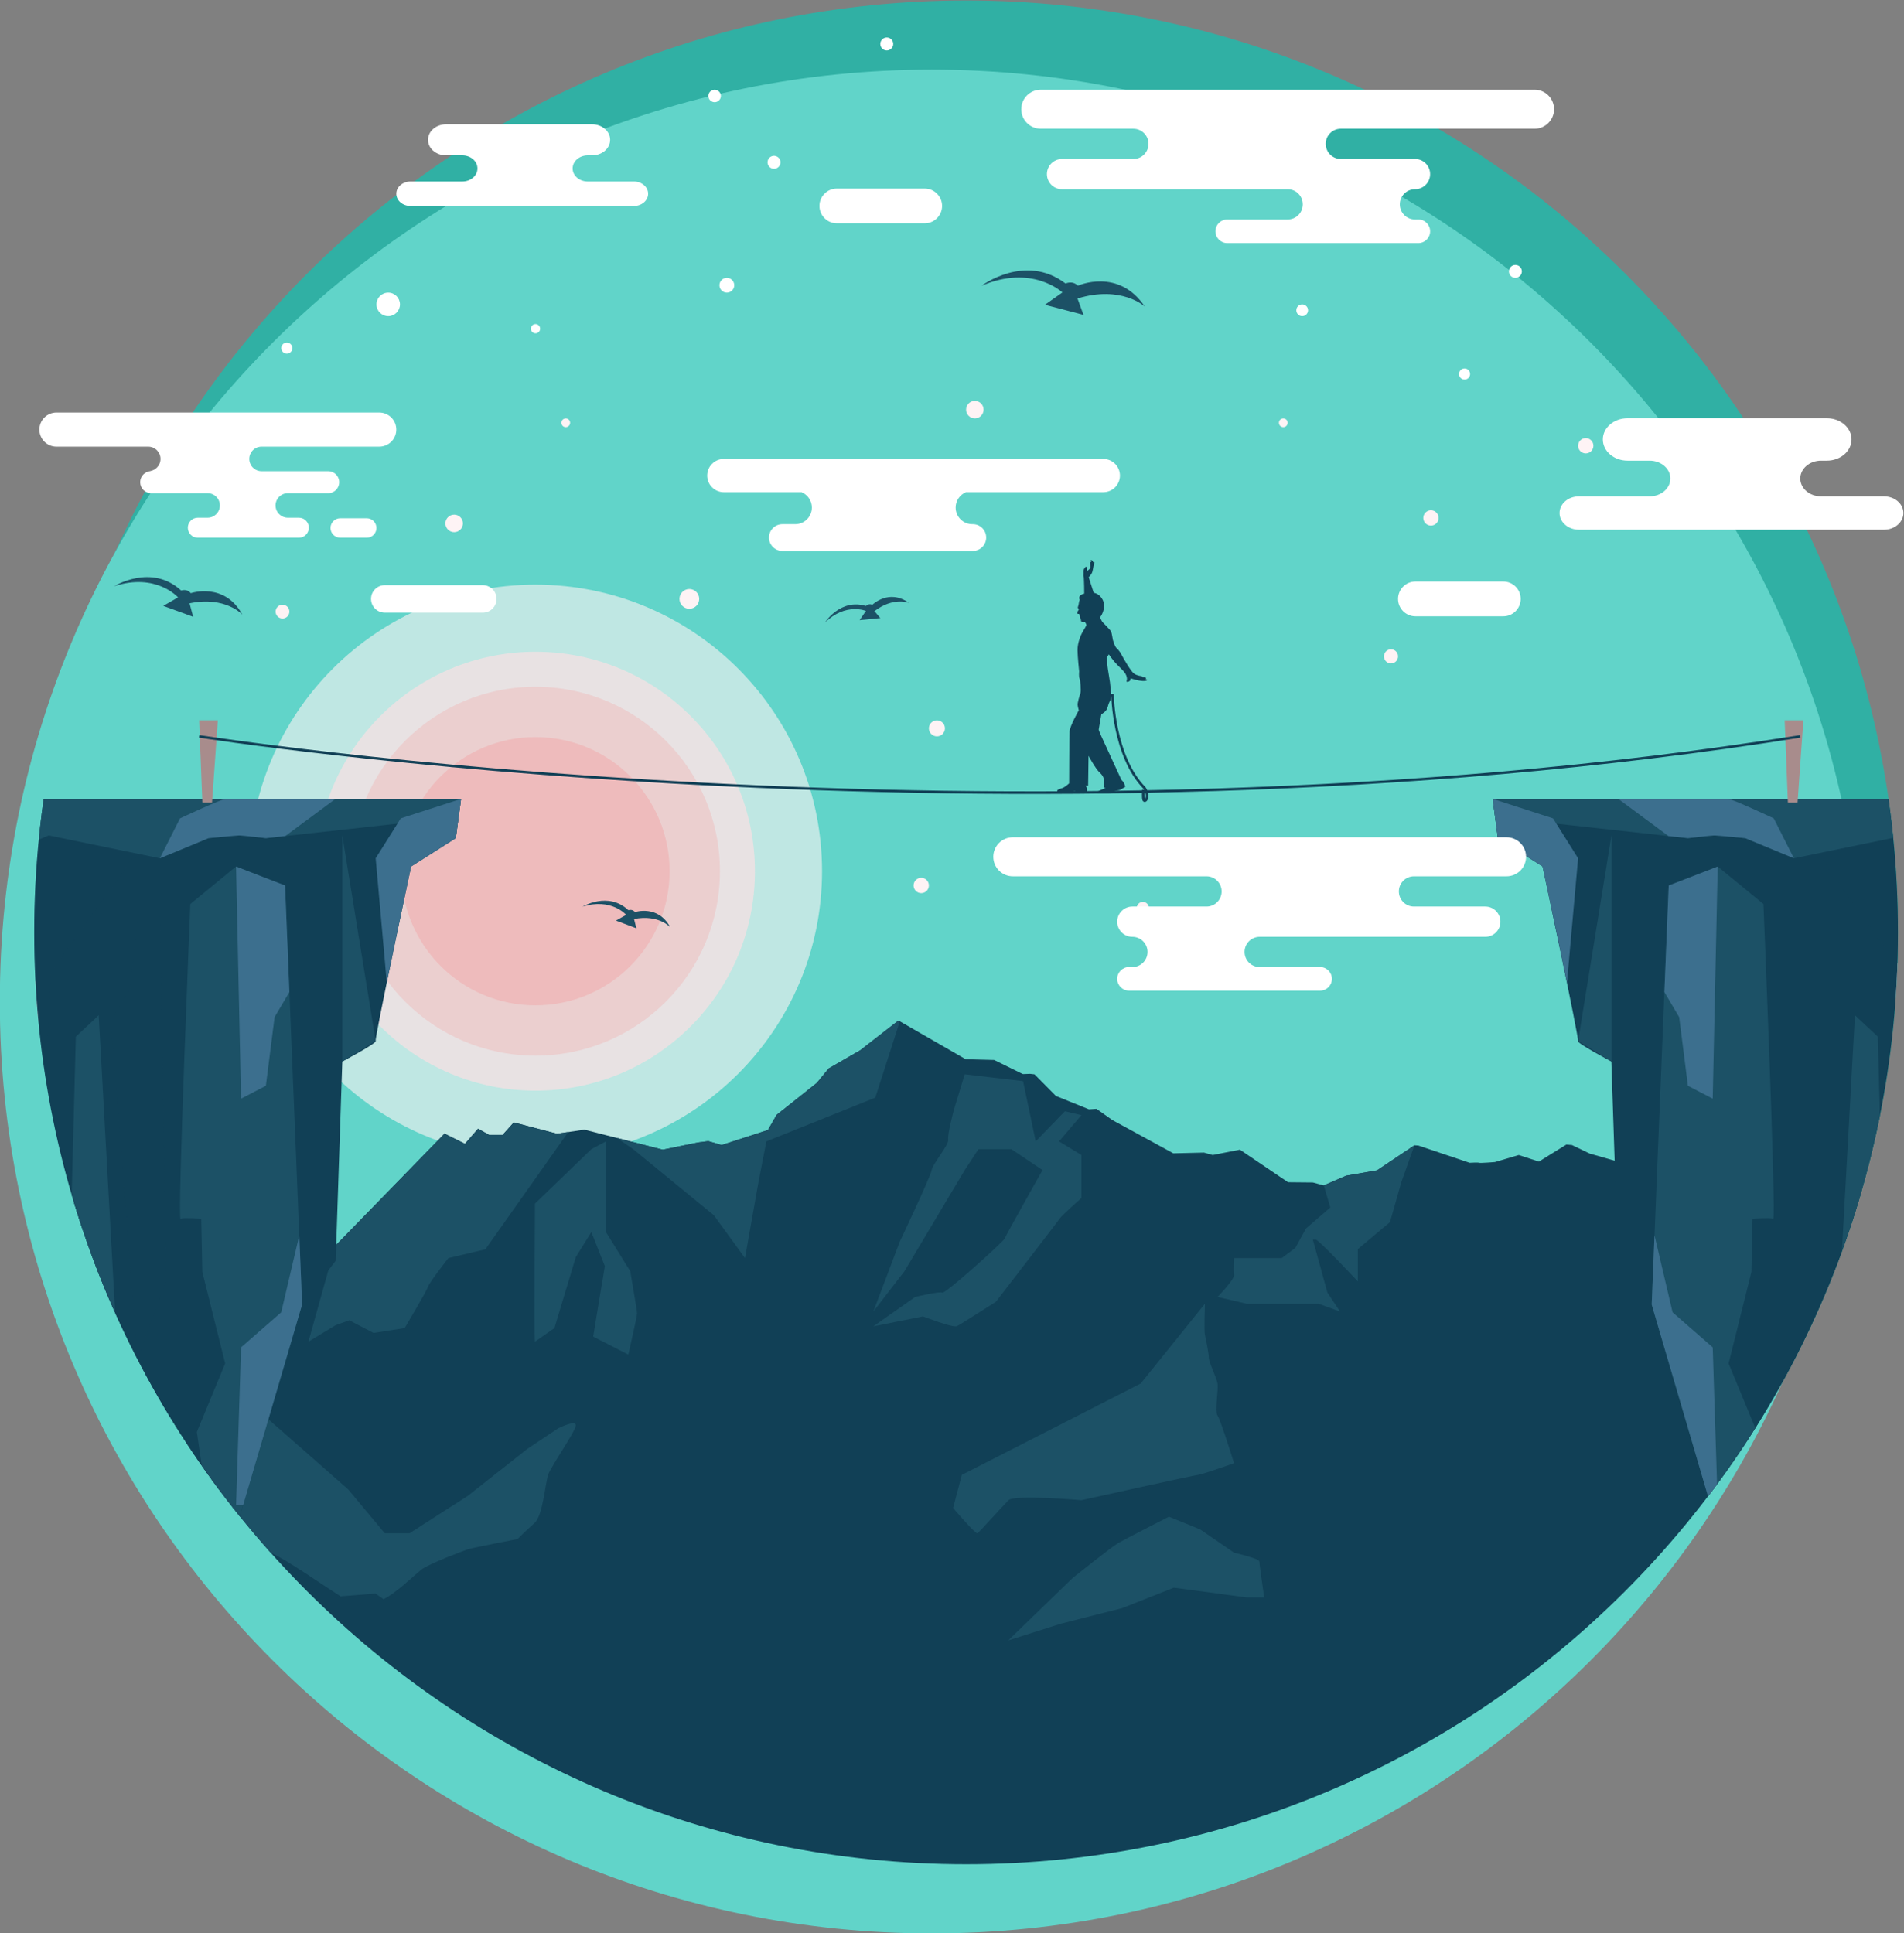 <?xml version="1.0" encoding="UTF-8" standalone="no"?>
<svg
   width="993.03"
   height="1008.308"
   version="1.1"
   viewBox="0 0 993.03 1008.308"
   xml:space="preserve"
   id="svg432"
   sodipodi:docname="visokica.svg"
   inkscape:version="1.1.2 (76b9e6a115, 2022-02-25)"
   xmlns:inkscape="http://www.inkscape.org/namespaces/inkscape"
   xmlns:sodipodi="http://sodipodi.sourceforge.net/DTD/sodipodi-0.dtd"
   xmlns="http://www.w3.org/2000/svg"
   xmlns:svg="http://www.w3.org/2000/svg"><rect x="0" y="0" width="993.03" height="1008.308" fill="#808080" stroke="none"/><sodipodi:namedview
     id="namedview434"
     pagecolor="#505050"
     bordercolor="#ffffff"
     borderopacity="1"
     inkscape:pageshadow="0"
     inkscape:pageopacity="0"
     inkscape:pagecheckerboard="1"
     showgrid="false"
     inkscape:zoom="0.50815032"
     inkscape:cx="485.09268"
     inkscape:cy="506.73982"
     inkscape:window-width="1532"
     inkscape:window-height="836"
     inkscape:window-x="68"
     inkscape:window-y="27"
     inkscape:window-maximized="1"
     inkscape:current-layer="g430"
     fit-margin-top="0"
     fit-margin-left="0"
     fit-margin-right="0"
     fit-margin-bottom="0" /><defs
     id="defs44"><clipPath
       id="clipPath18"><path
         d="M 0,980 H 1400 V 0 H 0 Z"
         id="path2" /></clipPath><clipPath
       id="clipPath30"><path
         d="m 311.26,836.18 h 729.2 V 106.97 h -729.2 z"
         id="path5" /></clipPath><clipPath
       id="clipPath46"><path
         d="m 324.76,498.62 c 0,-201.36 163.24,-364.6 364.6,-364.6 201.36,0 364.6,163.24 364.6,364.6 0,201.36 -163.24,364.6 -364.6,364.6 -201.37,0 -364.6,-163.24 -364.6,-364.6"
         id="path8" /></clipPath><clipPath
       id="clipPath54"><path
         d="M 408.78,634.44 H 633 V 410.22 H 408.78 Z"
         id="path11" /></clipPath><clipPath
       id="clipPath70"><path
         d="M 435.03,608.19 H 606.74 V 436.48 H 435.03 Z"
         id="path14" /></clipPath><clipPath
       id="clipPath86"><path
         d="M 448.73,594.49 H 593.05 V 450.17 H 448.73 Z"
         id="path17" /></clipPath><clipPath
       id="clipPath194"><path
         d="m 395.81,714.92 c -44.664,-60.511 -71.056,-135.31 -71.056,-216.29 0,-201.36 163.24,-364.6 364.6,-364.6 201.36,0 364.6,163.24 364.6,364.6 0,80.981 -26.391,155.78 -71.056,216.29 z"
         id="path20" /></clipPath><clipPath
       id="clipPath380"><path
         d="m 324.76,498.62 c 0,-201.36 163.24,-364.6 364.6,-364.6 201.36,0 364.6,163.24 364.6,364.6 0,201.36 -163.24,364.6 -364.6,364.6 -201.37,0 -364.6,-163.24 -364.6,-364.6"
         id="path23" /></clipPath><clipPath
       id="clipPath400"><path
         d="m 301.46,550.84 h 63.901 V 380.11 H 301.46 Z"
         id="path26" /></clipPath><clipPath
       id="clipPath432"><path
         d="m 294.13,550.84 h 17.101 V 180.46 H 294.13 Z"
         id="path29" /></clipPath><clipPath
       id="clipPath448"><path
         d="m 354.62,504.86 h 21.685 V 331.99 H 354.62 Z"
         id="path32" /></clipPath><clipPath
       id="clipPath500"><path
         d="m 1021.8,550.84 h 63.9 V 380.11 h -63.9 z"
         id="path35" /></clipPath><clipPath
       id="clipPath532"><path
         d="M 1075.9,550.84 H 1093 V 180.46 h -17.1 z"
         id="path38" /></clipPath><clipPath
       id="clipPath740"><path
         d="M 0,980 H 1400 V 0 H 0 Z"
         id="path41" /></clipPath></defs><g
     transform="matrix(1.333,0,0,-1.333,-415.056,1150.931)"
     id="g430"
     inkscape:label="visokica"><g
       clip-path="url(#clipPath18)"
       id="g58"
       style="display:inline"
       inkscape:label="krog"><g
         transform="translate(1054,498.62)"
         id="g50"><path
           d="m 0,0 c 0,-201.36 -163.24,-364.6 -364.6,-364.6 -201.36,0 -364.6,163.24 -364.6,364.6 0,201.36 163.24,364.6 364.6,364.6 C -163.23,364.6 0,201.36 0,0"
           fill="#30b0a4"
           id="path48" /></g><g
         clip-path="url(#clipPath30)"
         id="g56"><g
           transform="translate(1040.5,471.57)"
           id="g54"><path
             d="m 0,0 c 0,-201.36 -163.24,-364.6 -364.6,-364.6 -201.36,0 -364.6,163.24 -364.6,364.6 0,201.36 163.24,364.6 364.6,364.6 C -163.23,364.6 0,201.36 0,0"
             fill="#61d4c9"
             id="path52" /></g></g></g><g
       transform="translate(0,0.225)"
       display="inline"
       id="g84"
       inkscape:label="sonce"><g
         clip-path="url(#clipPath46)"
         display="inline"
         id="g82"><g
           clip-path="url(#clipPath54)"
           opacity="0.6"
           id="g64"><g
             transform="translate(633,522.33)"
             id="g62"><path
               d="m 0,0 c 0,-61.915 -50.193,-112.11 -112.11,-112.11 -61.917,0 -112.11,50.194 -112.11,112.11 0,61.916 50.193,112.11 112.11,112.11 C -50.193,112.11 0,61.917 0,0"
               fill="#fef3f5"
               id="path60" /></g></g><g
           clip-path="url(#clipPath70)"
           opacity="0.8"
           id="g70"><g
             transform="translate(606.74,522.33)"
             id="g68"><path
               d="m 0,0 c 0,-47.417 -38.438,-85.854 -85.854,-85.854 -47.417,0 -85.855,38.437 -85.855,85.854 0,47.417 38.438,85.854 85.855,85.854 C -38.438,85.854 0,47.417 0,0"
               fill="#f3e1e3"
               id="path66" /></g></g><g
           clip-path="url(#clipPath86)"
           opacity="0.5"
           id="g76"><g
             transform="translate(593.05,522.33)"
             id="g74"><path
               d="m 0,0 c 0,-39.853 -32.307,-72.16 -72.159,-72.16 -39.853,0 -72.159,32.307 -72.159,72.16 0,39.853 32.306,72.16 72.159,72.16 C -32.307,72.16 0,39.853 0,0"
               fill="#eebbbc"
               id="path72" /></g></g><g
           transform="translate(573.36,522.33)"
           id="g80"><path
             d="m 0,0 c 0,-28.98 -23.493,-52.472 -52.473,-52.472 -28.98,0 -52.472,23.492 -52.472,52.472 0,28.98 23.492,52.473 52.472,52.473 C -23.493,52.473 0,28.98 0,0"
             fill="#eebbbc"
             id="path78" /></g></g></g><g
       clip-path="url(#clipPath194)"
       id="g124"
       style="display:inline"
       inkscape:label="gora"><g
         transform="translate(294.13,351.41)"
         id="g88"><path
           d="m 0,0 60.489,54.212 h 5.706 l 17.691,-22.256 13.125,2.854 30.815,-15.409 8.559,7.704 11.984,-2.567 42.799,43.94 7.989,-3.995 5.118,5.905 4.421,-2.464 h 5.146 l 4.421,4.929 16.885,-4.422 10.727,1.594 30.656,-7.827 13.915,2.826 3.913,0.508 5.219,-1.522 18.118,5.87 3.407,5.942 15.771,12.533 4.565,5.612 12.364,7.133 14.551,11.318 h 0.952 l 25.774,-14.837 11.128,-0.286 11.223,-5.516 2.853,0.096 1.712,-0.191 8.369,-8.465 12.936,-5.231 2.947,0.191 6.183,-4.375 23.872,-13.03 11.983,0.286 3.424,-0.952 10.652,2.092 18.831,-12.744 9.702,-0.095 4.28,-1.141 8.75,3.803 12.078,2.093 14.647,9.796 1.522,-0.095 20.067,-6.753 c 0,0 3.424,0.191 3.71,0 0.285,-0.19 6.182,0.286 6.182,0.286 l 9.32,2.758 7.895,-2.568 10.747,6.658 2.187,-0.191 6.943,-3.328 15.598,-4.47 11.603,-9.512 17.69,-4.279 9.891,1.046 14.932,5.326 11.508,-3.994 5.707,1.901 3.805,-0.57 7.988,-4.09 11.128,5.992 c 0.666,0.096 4.66,-2.948 4.66,-2.948 C 753.627,-355.039 -0.867,-345.279 0.003,0 Z"
           fill="#114056"
           id="path86" /></g><g
         id="g122"><g
           transform="translate(442.69,344.95)"
           id="g92"><path
             d="m 0,0 5.326,1.902 9.511,-4.946 12.174,1.902 c 0,0 8.369,14.077 9.13,16.166 0.761,2.09 7.989,11.226 7.989,11.226 l 14.457,3.424 32.416,45.878 -4.415,-0.656 -16.885,4.421 -4.421,-4.928 H 60.136 L 55.715,76.853 50.597,70.948 42.608,74.942 -0.191,31.003 -10.652,-6.468 Z"
             fill="#1c5166"
             id="path90" /></g><g
           transform="translate(520.68,338.48)"
           id="g96"><path
             d="m 0,0 c -0.38,2.283 0,54.021 0,54.021 l 22.065,21.304 5.706,3.045 V 42.893 l 9.512,-15.324 c 0,0 2.663,-15.394 2.663,-16.536 0,-1.141 -3.425,-16.076 -3.425,-16.076 L 22.776,1.996 27.341,29.565 22.065,42.893 15.979,33.098 7.609,5.326 Z"
             fill="#1c5166"
             id="path94" /></g><g
           transform="translate(663.44,463.83)"
           id="g100"><path
             d="m 0,0 h -0.951 l -14.551,-11.318 -12.365,-7.133 -4.565,-5.611 -15.771,-12.534 -3.406,-5.942 -18.119,-5.87 -5.218,1.522 -3.913,-0.508 -13.915,-2.826 -17.973,4.589 6.414,-4.394 31.576,-25.869 12.174,-16.739 5.326,30.055 3.044,15.598 42.608,17.119 z"
             fill="#1c5166"
             id="path98" /></g><g
           transform="translate(734.48,427.12)"
           id="g104"><path
             d="m 0,0 -6.468,1.521 -11.412,-11.792 -4.946,23.585 -22.826,2.665 -4.185,-13.697 c 0,0 -2.663,-9.89 -2.282,-11.889 0.38,-1.999 -6.087,-9.414 -6.467,-11.89 -0.381,-2.477 -12.461,-27.959 -12.461,-27.959 l -10.366,-27.392 12.174,15.776 23.587,39.575 5.364,8.181 h 12.896 l 12.175,-8.181 c 0,0 -14.457,-25.677 -14.837,-26.817 -0.381,-1.142 -23.207,-21.685 -24.348,-21.116 -1.141,0.571 -10.652,-1.711 -10.652,-1.711 l -16.359,-11.499 19.403,3.89 c 0,0 11.793,-4.565 13.315,-3.804 1.521,0.761 15.217,9.511 15.217,9.511 0,0 24.347,31.576 25.109,32.718 0.761,1.14 8.369,7.905 8.369,7.905 v 16.822 l -8.75,5.327 z"
             fill="#1c5166"
             id="path102" /></g><g
           transform="translate(687.69,286.36)"
           id="g108"><path
             d="m 0,0 69.999,35.76 25.109,31.196 c 0,0 -0.38,-10.652 0,-12.174 0.38,-1.522 1.522,-7.228 1.522,-8.94 0,-1.712 3.044,-7.8 3.424,-10.082 0.38,-2.282 -1.141,-11.031 0,-12.554 1.141,-1.521 6.467,-18.642 6.467,-18.642 0,0 -12.935,-4.564 -14.077,-4.564 -1.14,0 -45.651,-9.892 -45.651,-9.892 0,0 -26.25,2.284 -28.532,0 -2.283,-2.282 -11.414,-12.553 -12.174,-12.934 -0.762,-0.381 -9.511,9.89 -9.511,9.89 z"
             fill="#1c5166"
             id="path106" /></g><g
           transform="translate(822.36,382.8)"
           id="g112"><path
             d="m 0,0 -4.186,-7.656 -5.326,-3.946 h -18.639 c 0,0 -0.387,-4.844 0,-6.509 0.385,-1.665 -6.469,-8.707 -6.469,-8.707 l 11.413,-2.663 H 4.945 l 8.369,-3.044 -4.945,7.418 -5.706,20.735 h 1.141 c 1.141,0 16.473,-16.359 16.473,-16.359 V -8.097 L 32.857,2.476 37.282,18.073 42.418,32.525 27.771,22.729 15.692,20.637 6.942,16.833 9.511,8.182 Z"
             fill="#1c5166"
             id="path110" /></g><g
           transform="translate(794.21,255.93)"
           id="g116"><path
             d="m 0,0 -13.316,9.13 -12.174,4.946 c 0,0 -17.119,-8.75 -19.782,-10.271 C -47.937,2.283 -63.153,-9.892 -63.153,-9.892 L -88.342,-34.31 c 10.017,3.145 20.624,6.535 20.624,6.535 l 23.967,6.087 20.163,7.989 28.532,-3.805 h 6.848 c 0,0 -1.902,12.939 -1.902,14.08 C 9.89,-2.283 0,0 0,0"
             fill="#1c5166"
             id="path114" /></g><g
           transform="translate(529.81,304.62)"
           id="g120"><path
             d="M 0,0 -11.984,-7.988 -35.38,-26.437 -58.207,-41.094 h -9.701 l -14.266,17.127 -42.799,37.643 -10.842,-9.873 -11.984,-10.651 h -34.809 l -9.131,-6.562 h -11.413 l -16.549,6.562 -15.978,-10.808 v -67.94 l 20.734,0.38 c 0,0 17.996,11.426 23.789,14.723 l -4.007,6.01 c 0,0 -13.695,19.972 -13.695,23.389 0,3.417 7.989,8.568 9.701,6.479 1.712,-2.089 2.853,-1.346 2.853,-1.346 l 7.419,-7.978 c 0,0 11.983,1.711 13.695,2.845 1.712,1.134 -7.418,6.479 -7.418,6.479 l 1.712,10.648 12.554,6.848 5.706,-1.712 c 0,0 3.425,-16.549 5.136,-17.13 1.712,-0.58 6.277,-13.114 6.277,-13.114 0,0 14.267,-21.686 15.979,-23.968 0.578,-0.771 1.744,-2.456 3.033,-4.348 7.952,2.93 16.495,6.045 17.32,6.251 0.111,0.028 0.32,0.077 0.595,0.143 -0.474,1.661 -1.432,2.973 -1.831,2.87 -0.856,-0.221 -10.558,17.91 -10.558,19.622 0,1.712 -6.277,13.89 -6.277,13.89 l 0.571,8.178 c 0,0 14.837,-20.356 20.543,-22.638 4.937,-1.975 20.875,-13.056 26.646,-16.701 l 13.681,1.103 c 0,0 1.185,-0.84 3.129,-2.209 4.652,2.166 11.897,9.246 14.751,11.529 2.853,2.283 16.549,7.418 18.261,7.99 1.712,0.57 19.402,3.994 19.402,3.994 0,0 3.423,3.424 6.679,6.277 3.256,2.854 4.163,15.407 5.304,18.831 1.141,3.424 10.843,17.12 10.843,19.403 C 6.848,3.424 0,0 0,0"
             fill="#1c5166"
             id="path118" /></g></g></g><g
       clip-path="url(#clipPath380)"
       id="g256"
       style="display:inline"
       inkscape:label="stena"><g
         id="g1545"
         inkscape:label="stena desno"><g
           transform="translate(1093,442.66)"
           id="g128"><path
             d="M 0,0 -35.952,23.523 -47.745,38.846 -60.489,63.098 0,8.886 Z"
             fill="#f1dfdf"
             id="path126" /></g><g
           transform="translate(1081,247.72)"
           id="g132"><path
             d="m 0,0 12.01,-5.896 h -10e-4 l -41.552,20.969 c 0,0 -3.735,-7.114 -8.133,-14.374 l 14.088,-7.548 11.033,1.903 z"
             fill="#f1dfdf"
             id="path130" /></g><g
           transform="translate(1093,550.84)"
           id="g136"><path
             d="m 0,0 h -197.63 l 2.056,-15.355 17.475,-11.086 c 0,0 14.394,-67.468 13.879,-68.284 -0.514,-0.816 13.051,-8.012 13.051,-8.012 l 2.589,-77.966 13.144,-17.125 24.159,-82.241 c 0,0 -1.028,-21.469 0,-22.043 1.028,-0.573 7.196,-12.909 7.196,-12.909 l 5.267,-54.999 H 0.001 Z"
             fill="#114056"
             id="path134" /></g><g
           clip-path="url(#clipPath500)"
           opacity="0.4"
           id="g142"><g
             transform="translate(1082.3,529.53)"
             id="g140"><path
               d="m 0,0 -13.229,-149.43 h -8.56 l -4.565,102.83 -32.304,45.055 -1.828,-0.377 6.424,23.227 H 3.416 Z"
               fill="#114056"
               id="path138" /></g></g><g
           transform="translate(928.82,456.11)"
           id="g146"><path
             d="M 0,0 13.051,80.443 V -8.012 Z"
             fill="#1c5166"
             id="path144" /></g><g
           transform="translate(897.47,535.48)"
           id="g150"><path
             d="M 0,0 22.081,5.758 74.312,0 c 0,0 9.107,1.073 10.384,1.073 C 85.975,1.073 96.76,0 96.76,0 l 19.031,-7.872 43.447,8.945 17.038,-7.019 4.15,-50.911 7.778,-13.805 7.371,-42.567 V 15.351 H -2.055 Z"
             fill="#1c5166"
             id="path148" /></g><g
           transform="translate(974.07,520.4)"
           id="g154"><path
             d="m 0,0 9.371,3.991 17.89,-14.676 c 0,0 5.111,-123.53 3.833,-123.1 -1.278,0.426 -8.093,0 -8.093,0 l -0.426,-20.793 -8.945,-35.859 11.074,-26.793 -9.814,-67.358 c 0,0 -6.168,12.336 -7.197,12.909 -1.027,0.574 0,22.043 0,22.043 l -24.158,82.241 6.668,163.97 z"
             fill="#1c5166"
             id="path152" /></g><g
           transform="translate(1075.9,180.46)"
           id="g158"><path
             d="m 0,0 -19.167,178.05 -8.094,2.555 -2.555,96.762 -8.946,8.358 -7.667,-138.77 -8.944,-8.258 L -70.571,60.42 -65.17,0.001 Z"
             fill="#1c5166"
             id="path156" /></g><g
           clip-path="url(#clipPath532)"
           opacity="0.6"
           id="g164"><g
             transform="translate(1085.7,180.92)"
             id="g162"><path
               d="m 0,0 v 343.48 l -9.779,26.44 H 7.322 V -0.46 Z"
               fill="#114056"
               id="path160" /></g></g><g
           transform="translate(982.16,536.55)"
           id="g168"><path
             d="m 0,0 c -1.277,0 -10.385,-1.073 -10.385,-1.073 l -7.605,0.838 -19.607,14.517 H 5.309 c 1.712,0 17.897,-7.606 17.897,-7.606 L 31.095,-8.945 12.063,-1.073 C 12.063,-1.073 1.278,0 0,0"
             fill="#3c6f8e"
             id="path166" /></g><g
           transform="translate(983.44,524.39)"
           id="g172"><path
             d="m 0,0 -1.954,-90.828 -9.709,5.044 -3.414,26.86 -5.787,9.803 1.696,41.706 z"
             fill="#3c6f8e"
             id="path170" /></g><g
           transform="translate(928.82,527.61)"
           id="g176"><path
             d="m 0,0 -4.352,-48.628 c -4.073,19.848 -9.527,45.414 -9.527,45.414 L -31.354,7.872 -33.41,23.227 -9.827,15.621 Z"
             fill="#3c6f8e"
             id="path174" /></g><g
           transform="translate(958.71,380.1)"
           id="g180"><path
             d="m 0,0 7.08,-30.138 15.7,-13.696 1.954,-61.63 h -2.815 l -23.021,78.367 z"
             fill="#3c6f8e"
             id="path178" /></g></g><g
         id="g1515"
         inkscape:label="stena levo"><g
           transform="translate(294.13,442.66)"
           id="g184"><path
             d="M 0,0 35.952,23.523 47.745,38.846 60.489,63.098 0,8.886 Z"
             fill="#f1dfdf"
             id="path182" /></g><g
           transform="translate(306.14,247.72)"
           id="g188"><path
             d="m 0,0 -12.01,-5.896 h 10e-4 l 41.552,20.969 c 0,0 3.735,-7.114 8.133,-14.374 L 23.587,-6.849 12.554,-4.946 Z"
             fill="#f1dfdf"
             id="path186" /></g><g
           transform="translate(294.13,550.84)"
           id="g192"><path
             d="m 0,0 h 197.63 l -2.056,-15.355 -17.476,-11.086 c 0,0 -14.392,-67.468 -13.878,-68.284 0.514,-0.816 -13.051,-8.012 -13.051,-8.012 l -2.589,-77.966 -13.144,-17.125 -24.159,-82.241 c 0,0 1.028,-21.469 0,-22.043 -1.028,-0.573 -7.196,-12.909 -7.196,-12.909 L 98.814,-370.02 H -0.001 Z"
             fill="#114056"
             id="path190" /></g><g
           clip-path="url(#clipPath400)"
           opacity="0.4"
           id="g198"><g
             transform="translate(304.87,529.53)"
             id="g196"><path
               d="m 0,0 13.229,-149.43 h 8.559 l 4.566,102.83 32.303,45.055 1.828,-0.377 -6.424,23.227 H -3.416 Z"
               fill="#114056"
               id="path194" /></g></g><g
           transform="translate(458.35,456.11)"
           id="g202"><path
             d="M 0,0 -13.051,80.443 V -8.012 Z"
             fill="#1c5166"
             id="path200" /></g><g
           transform="translate(489.71,535.48)"
           id="g206"><path
             d="M 0,0 -22.082,5.758 -74.312,0 c 0,0 -9.107,1.073 -10.385,1.073 C -85.975,1.073 -96.76,0 -96.76,0 l -19.031,-7.872 -43.447,8.945 -17.038,-7.019 -4.15,-50.911 -7.777,-13.805 -7.372,-42.567 V 15.351 H 2.055 Z"
             fill="#1c5166"
             id="path204" /></g><g
           transform="translate(413.1,520.4)"
           id="g210"><path
             d="m 0,0 -9.371,3.991 -17.89,-14.676 c 0,0 -5.111,-123.53 -3.833,-123.1 1.278,0.426 8.093,0 8.093,0 l 0.426,-20.793 8.945,-35.859 -11.075,-26.793 9.815,-67.358 c 0,0 6.169,12.336 7.197,12.909 1.027,0.574 0,22.043 0,22.043 l 24.158,82.241 -6.668,163.97 z"
             fill="#1c5166"
             id="path208" /></g><g
           transform="translate(311.23,180.46)"
           id="g214"><path
             d="m 0,0 19.168,178.05 8.093,2.555 2.556,96.762 8.945,8.358 7.667,-138.77 8.945,-8.258 15.197,-78.277 -5.4,-60.419 z"
             fill="#1c5166"
             id="path212" /></g><g
           clip-path="url(#clipPath432)"
           opacity="0.6"
           id="g220"><g
             transform="translate(301.45,180.92)"
             id="g218"><path
               d="m 0,0 v 343.48 l 9.778,26.44 H -7.323 V -0.46 Z"
               fill="#114056"
               id="path216" /></g></g><g
           clip-path="url(#clipPath448)"
           opacity="0.4"
           id="g226"><g
             transform="translate(373.92,504.86)"
             id="g224"><path
               d="m 0,0 2.39,-142.26 -10.95,-30.605 -10.735,131.8 7.812,12.933 L -8.56,0 Z"
               fill="#114056"
               id="path222" /></g></g><g
           transform="translate(405.01,536.55)"
           id="g230"><path
             d="m 0,0 c 1.278,0 10.385,-1.073 10.385,-1.073 l 7.605,0.838 19.608,14.517 H -5.308 c -1.712,0 -17.898,-7.606 -17.898,-7.606 l -7.888,-15.621 19.031,7.872 C -12.063,-1.073 -1.278,0 0,0"
             fill="#3c6f8e"
             id="path228" /></g><g
           transform="translate(369.24,181.02)"
           id="g234"><path
             d="m 0,0 h -14.62 l -8.102,104.42 8.102,5.991 L 0,39.369 10.426,35.931 7.164,-0.565 Z"
             fill="#3c6f8e"
             id="path232" /></g><g
           transform="translate(403.73,524.39)"
           id="g238"><path
             d="m 0,0 1.954,-90.828 9.709,5.044 3.414,26.86 5.787,9.803 -1.696,41.706 z"
             fill="#3c6f8e"
             id="path236" /></g><g
           transform="translate(458.35,527.61)"
           id="g242"><path
             d="m 0,0 4.351,-48.628 c 4.074,19.848 9.527,45.414 9.527,45.414 L 31.354,7.872 33.411,23.227 9.828,15.621 Z"
             fill="#3c6f8e"
             id="path240" /></g><g
           transform="translate(428.47,380.1)"
           id="g246"><path
             d="m 0,0 -7.08,-30.138 -15.7,-13.696 -1.954,-61.63 h 2.816 l 23.02,78.367 z"
             fill="#3c6f8e"
             id="path244" /></g><g
           transform="translate(338.49,361.06)"
           id="g250"><path
             d="M 0,0 5.323,-180.6 H -27.261 L -8.093,-2.55 Z"
             fill="#3c6f8e"
             id="path248" /></g></g><g
         id="g1398"
         inkscape:label="slack"><g
           transform="translate(390.55,549.42)"
           id="g260"><path
             d="M 0,0 -1.261,32.174 H 6.055 L 3.784,0 Z"
             fill="#a88c8c"
             id="path258" /></g><g
           transform="translate(1010.9,549.42)"
           id="g264"><path
             d="M 0,0 -1.262,32.174 H 6.055 L 3.784,0 Z"
             fill="#a88c8c"
             id="path262" /></g><g
           transform="translate(389.29,575.31)"
           id="g268"><path
             d="M 0,0 C 0,0 315.24,-49.554 626.49,0"
             fill="none"
             stroke="#114056"
             stroke-miterlimit="10"
             id="path266" /></g><g
           transform="translate(733.84,628.67)"
           id="g272"><path
             d="m 0,0 c 0,0 -0.272,-0.326 -0.354,-1.198 -0.082,-0.871 -0.517,-1.77 -0.408,-1.906 0.109,-0.136 0.499,-0.408 0.372,-0.625 -0.127,-0.219 -0.672,-1.063 -0.617,-1.417 0.054,-0.354 0.407,-0.326 0.789,-0.299 0,0 0.245,-0.653 0.218,-0.871 -0.027,-0.218 0.163,-0.272 0.163,-0.272 0,0 -0.218,-0.354 0,-0.436 0,0 0.3,-0.49 0.3,-0.871 0,-0.381 0.164,-0.98 1.606,-0.817 0,0 0.409,-0.544 0.545,-1.061 0,0 -0.191,-0.572 -1.28,-2.342 -1.089,-1.769 -2.232,-4.791 -2.205,-7.541 0.026,-2.75 0.626,-8.222 0.626,-8.222 0,0 -0.191,-2.205 0.136,-2.777 0.327,-0.572 0.708,-4.874 0.381,-5.745 -0.327,-0.871 -1.17,-3.838 -1.116,-4.574 0.054,-0.734 0.463,-2.177 0.463,-2.177 0,0 -3.513,-6.153 -3.622,-8.359 -0.108,-2.205 -0.163,-20.228 -0.163,-20.228 0,0 -1.552,-1.498 -2.749,-1.879 -1.198,-0.381 -1.906,-0.653 -1.906,-0.98 0,-0.327 0.272,-0.844 0.68,-0.817 0.409,0.027 4.738,0.245 4.738,0.245 0,0 0.898,0.409 1.415,0.381 0.517,-0.027 1.525,-0.683 2.45,-0.627 0.926,0.056 2.152,-0.003 2.152,-0.003 0,0 0.625,1.719 -0.328,2.754 h 0.981 l 0.163,11.706 c 0,0 2.751,-5.118 4.383,-6.588 1.634,-1.47 1.552,-2.532 1.715,-3.131 0.163,-0.599 -0.054,-2.777 0.11,-2.804 0.163,-0.027 0.408,0.027 0.435,-0.055 0.028,-0.081 -2.695,-1.088 -2.968,-1.36 -0.271,-0.273 -0.299,-0.545 -0.19,-0.708 0.109,-0.164 5.255,0 5.255,0 0,0 1.061,0.789 1.933,0.979 0.871,0.191 1.443,0.137 1.906,0.436 0.462,0.3 1.823,1.116 1.823,1.116 0,0 -0.408,1.525 -0.979,2.097 -0.573,0.571 -0.6,0.68 -0.6,0.68 0,0 -6.751,14.729 -7.568,16.444 -0.817,1.716 -1.28,3.104 -1.28,3.104 l 1.034,6.044 c 0,0 2.042,0.98 2.478,2.804 0.436,1.824 0.953,2.396 1.089,2.777 0.137,0.381 0.353,1.116 0.353,1.634 0,0.09 -0.017,0.308 -0.046,0.608 -0.135,1.409 -0.52,4.61 -0.498,4.7 0.028,0.109 -0.871,5.228 -0.979,6.344 -0.109,1.116 -0.219,3.376 -0.219,3.376 l 0.737,1.198 c 0,0 1.932,-2.75 3.239,-4.029 1.306,-1.28 2.667,-2.56 3.239,-3.513 0.572,-0.952 0.653,-1.851 0.626,-2.205 -0.026,-0.354 -0.317,-0.953 0.005,-1.034 0.322,-0.082 1.111,0.245 1.248,0.571 0.137,0.327 0.218,0.79 0.218,0.79 0,0 2.885,-0.926 4.655,-1.008 1.77,-0.081 1.852,0.436 1.77,0.49 -0.082,0.055 -0.544,0.164 -0.544,0.164 0,0 0.217,0.49 0,0.681 -0.218,0.19 -1.252,0.108 -1.252,0.108 0,0 0.053,0.246 -0.219,0.381 -0.273,0.137 -1.823,0.163 -3.103,1.062 -1.28,0.899 -4.111,5.909 -4.901,7.406 -0.789,1.497 -1.606,2.287 -1.96,2.586 -0.354,0.3 -0.571,0.953 -0.653,1.035 -0.082,0.081 -0.626,1.606 -0.763,2.151 -0.136,0.544 -0.408,2.722 -0.734,3.348 -0.328,0.626 -3.449,3.757 -3.449,3.757 l -0.88,1.688 c 0,0 1.306,1.497 1.605,3.975 0.3,2.477 -1.388,5.172 -4.056,5.69 L 3.484,8.929 c 0,0 1.144,0.953 1.47,2.233 0.327,1.279 0.437,2.478 0.572,2.75 0.136,0.272 0.3,0.816 0.218,0.871 -0.082,0.054 -0.49,0 -0.49,0 0,0 -0.163,0.653 -0.463,0.762 -0.299,0.109 -0.544,0 -0.544,0 l 0.218,-0.708 c 0,0 -0.436,0.109 -0.408,-0.408 C 4.084,13.912 4.22,12.632 4.002,12.333 3.784,12.033 2.913,11.38 2.913,11.38 c 0,0 -0.191,0.19 -0.164,0.517 0.027,0.327 0.082,0.925 0.082,0.925 0,0 -0.245,0.354 -0.599,0.082 C 1.878,12.632 1.361,11.788 1.442,11.053 1.523,10.318 1.279,9.419 1.578,8.929 c 0,0 0.137,-2.559 0.137,-3.648 0,-1.089 0.027,-2.804 0.027,-2.804 C 1.742,2.477 -1.007,1.988 0,0"
             fill="#114056"
             id="path270" /></g><g
           transform="translate(742.62,591.4)"
           id="g276"><path
             d="m 0,0 h 4.036 c 0,0 0.38,-23.967 12.554,-36.332 0,0 1.065,-1.521 1.009,-3.138 -0.058,-1.617 -1.105,-2.282 -1.39,-1.426 -0.285,0.855 -0.095,3.898 -0.095,3.898"
             fill="none"
             stroke="#114056"
             stroke-miterlimit="10"
             id="path274" /></g></g></g><g
       id="g424"
       inkscape:label="nebo"><g
         id="g1386"
         inkscape:label="ptice"><g
           transform="translate(695.37,751.58)"
           id="g280"><path
             d="m 0,0 c 0,0 17.108,12.963 32.913,0.895 0,0 2.66,1.33 4.819,-0.84 0,0 15.888,7.145 26.19,-8.162 0,0 -9.115,8.438 -26.342,3.153 l 2.354,-6.413 -15.087,3.96 6.831,4.822 C 31.678,-2.585 19.857,8.591 0,0"
             fill="#1c5166"
             id="path278" /></g><g
           transform="translate(356.07,634.07)"
           id="g284"><path
             d="m 0,0 c 0,0 14.538,9.031 26.195,-1.715 0,0 2.21,0.86 3.765,-1.023 0,0 13.139,4.502 20.189,-8.41 0,0 -6.615,7.37 -20.68,4.445 l 1.396,-5.265 -11.687,4.256 5.78,3.324 c 0,0 -8.56,9.745 -24.958,4.388"
             fill="#1c5166"
             id="path282" /></g><g
           transform="translate(634.18,619.91)"
           id="g288"><path
             d="m 0,0 c 0,0 6.033,9.46 15.971,6.413 0,0 1.062,1.135 2.515,0.463 0,0 6.49,6.387 14.319,0.753 0,0 -6,2.481 -13.485,-3.235 L 21.638,1.677 13.523,0.879 15.997,4.483 C 15.997,4.483 8.174,7.816 0,0"
             fill="#1c5166"
             id="path286" /></g><g
           transform="translate(539.28,508.69)"
           id="g292"><path
             d="m 0,0 c 0,0 10.048,6.081 17.962,-1.386 0,0 1.523,0.573 2.575,-0.732 0,0 9.052,2.985 13.786,-5.931 0,0 -4.48,5.11 -14.155,3.215 l 0.916,-3.624 -7.985,3.013 3.992,2.236 c 0,0 -5.796,6.754 -17.091,3.209"
             fill="#1c5166"
             id="path290" /></g></g><g
         clip-path="url(#clipPath740)"
         id="g382"
         style="display:inline"
         inkscape:label="zvezde"><g
           transform="translate(492.49,658.63)"
           id="g340"
           style="display:inline"><path
             d="m 0,0 c 0,-1.891 -1.533,-3.424 -3.424,-3.424 -1.891,0 -3.424,1.533 -3.424,3.424 0,1.891 1.533,3.424 3.424,3.424 C -1.533,3.424 0,1.891 0,0"
             fill="#fef3f5"
             id="path338" /></g><g
           transform="translate(584.94,629.09)"
           id="g336"><path
             d="m 0,0 c 0,-2.132 -1.728,-3.86 -3.86,-3.86 -2.132,0 -3.86,1.728 -3.86,3.86 0,2.131 1.728,3.859 3.86,3.859 C -1.728,3.859 0,2.131 0,0"
             fill="#fef3f5"
             id="path334" /></g><g
           transform="translate(874.24,660.77)"
           id="g332"><path
             d="m 0,0 c 0,-1.655 -1.341,-2.996 -2.995,-2.996 -1.655,0 -2.996,1.341 -2.996,2.996 0,1.655 1.341,2.996 2.996,2.996 C -1.341,2.996 0,1.655 0,0"
             fill="#fef3f5"
             id="path330" /></g><g
           transform="translate(934.81,689.01)"
           id="g328"><path
             d="m 0,0 c 0,-1.654 -1.341,-2.996 -2.995,-2.996 -1.654,0 -2.996,1.342 -2.996,2.996 0,1.654 1.342,2.996 2.996,2.996 C -1.341,2.996 0,1.654 0,0"
             fill="#fef3f5"
             id="path326" /></g><g
           transform="translate(760.92,508.15)"
           id="g324"><path
             d="m 0,0 c 0,-1.324 -1.074,-2.398 -2.398,-2.398 -1.325,0 -2.398,1.074 -2.398,2.398 0,1.324 1.073,2.398 2.398,2.398 C -1.074,2.398 0,1.324 0,0"
             fill="#fef3f5"
             id="path322" /></g><g
           transform="translate(674.81,516.97)"
           id="g320"><path
             d="m 0,0 c 0,-1.654 -1.341,-2.996 -2.996,-2.996 -1.654,0 -2.996,1.342 -2.996,2.996 0,1.655 1.342,2.996 2.996,2.996 C -1.341,2.996 0,1.655 0,0"
             fill="#fef3f5"
             id="path318" /></g><g
           transform="translate(681.09,578.45)"
           id="g316"><path
             d="m 0,0 c 0,-1.734 -1.405,-3.139 -3.139,-3.139 -1.734,0 -3.139,1.405 -3.139,3.139 0,1.733 1.405,3.139 3.139,3.139 C -1.405,3.139 0,1.733 0,0"
             fill="#fef3f5"
             id="path314" /></g><g
           transform="translate(815.18,698)"
           id="g312"><path
             d="m 0,0 c 0,-0.945 -0.766,-1.712 -1.712,-1.712 -0.945,0 -1.712,0.767 -1.712,1.712 0,0.945 0.767,1.712 1.712,1.712 C -0.766,1.712 0,0.945 0,0"
             fill="#fef3f5"
             id="path310" /></g><g
           transform="translate(534.44,698)"
           id="g308"><path
             d="m 0,0 c 0,-0.945 -0.767,-1.711 -1.712,-1.711 -0.945,0 -1.711,0.766 -1.711,1.711 0,0.945 0.766,1.712 1.711,1.712 C -0.767,1.712 0,0.945 0,0"
             fill="#fef3f5"
             id="path306" /></g><g
           transform="translate(424.6,624.12)"
           id="g304"><path
             d="m 0,0 c 0,-1.49 -1.208,-2.698 -2.698,-2.698 -1.489,0 -2.697,1.208 -2.697,2.698 0,1.489 1.208,2.697 2.697,2.697 C -1.208,2.697 0,1.489 0,0"
             fill="#fef3f5"
             id="path302" /></g><g
           transform="translate(858.37,606.61)"
           id="g300"><path
             d="m 0,0 c 0,-1.526 -1.237,-2.764 -2.765,-2.764 -1.526,0 -2.763,1.238 -2.763,2.764 0,1.527 1.237,2.765 2.763,2.765 C -1.237,2.765 0,1.527 0,0"
             fill="#fef3f5"
             id="path298" /></g><g
           transform="translate(696.21,703.14)"
           id="g296"><path
             d="m 0,0 c 0,-1.891 -1.532,-3.424 -3.424,-3.424 -1.89,0 -3.423,1.533 -3.423,3.424 0,1.891 1.533,3.424 3.423,3.424 C -1.532,3.424 0,1.891 0,0"
             fill="#fef3f5"
             id="path294" /></g><g
           transform="translate(598.65,751.81)"
           id="g344"><path
             d="m 0,0 c 0,-1.598 -1.295,-2.894 -2.894,-2.894 -1.598,0 -2.893,1.296 -2.893,2.894 0,1.598 1.295,2.894 2.893,2.894 C -1.295,2.894 0,1.598 0,0"
             fill="#ffffff"
             id="path342" /></g><g
           transform="translate(616.74,799.91)"
           id="g348"><path
             d="m 0,0 c 0,-1.398 -1.134,-2.532 -2.532,-2.532 -1.398,0 -2.532,1.134 -2.532,2.532 0,1.398 1.134,2.532 2.532,2.532 C -1.134,2.532 0,1.398 0,0"
             fill="#ffffff"
             id="path346" /></g><g
           transform="translate(467.86,744.32)"
           id="g352"><path
             d="m 0,0 c 0,-2.539 -2.058,-4.597 -4.597,-4.597 -2.538,0 -4.596,2.058 -4.596,4.597 0,2.538 2.058,4.596 4.596,4.596 C -2.058,4.596 0,2.538 0,0"
             fill="#ffffff"
             id="path350" /></g><g
           transform="translate(522.7,734.81)"
           id="g356"><path
             d="m 0,0 c 0,-0.999 -0.81,-1.808 -1.808,-1.808 -0.999,0 -1.809,0.809 -1.809,1.808 0,0.999 0.81,1.809 1.809,1.809 C -0.81,1.809 0,0.999 0,0"
             fill="#ffffff"
             id="path354" /></g><g
           transform="translate(823.16,742.02)"
           id="g360"><path
             d="m 0,0 c 0,-1.27 -1.029,-2.298 -2.299,-2.298 -1.268,0 -2.298,1.028 -2.298,2.298 0,1.269 1.03,2.298 2.298,2.298 C -1.029,2.298 0,1.269 0,0"
             fill="#ffffff"
             id="path358" /></g><g
           transform="translate(906.81,757.23)"
           id="g364"><path
             d="m 0,0 c 0,-1.398 -1.134,-2.532 -2.531,-2.532 -1.399,0 -2.532,1.134 -2.532,2.532 0,1.398 1.133,2.532 2.532,2.532 C -1.134,2.532 0,1.398 0,0"
             fill="#ffffff"
             id="path362" /></g><g
           transform="translate(660.86,846.21)"
           id="g368"><path
             d="m 0,0 c 0,-1.398 -1.133,-2.532 -2.532,-2.532 -1.398,0 -2.531,1.134 -2.531,2.532 0,1.398 1.133,2.532 2.531,2.532 C -1.133,2.532 0,1.398 0,0"
             fill="#ffffff"
             id="path366" /></g><g
           transform="translate(593.42,825.87)"
           id="g372"><path
             d="m 0,0 c 0,-1.351 -1.096,-2.447 -2.447,-2.447 -1.351,0 -2.447,1.096 -2.447,2.447 0,1.351 1.096,2.447 2.447,2.447 C -1.096,2.447 0,1.351 0,0"
             fill="#ffffff"
             id="path370" /></g><g
           transform="translate(425.76,727.21)"
           id="g376"><path
             d="m 0,0 c 0,-1.198 -0.972,-2.17 -2.17,-2.17 -1.199,0 -2.17,0.972 -2.17,2.17 0,1.199 0.971,2.17 2.17,2.17 C -0.972,2.17 0,1.199 0,0"
             fill="#ffffff"
             id="path374" /></g><g
           transform="translate(886.56,717.08)"
           id="g380"><path
             d="m 0,0 c 0,-1.198 -0.972,-2.17 -2.17,-2.17 -1.198,0 -2.17,0.972 -2.17,2.17 0,1.198 0.972,2.17 2.17,2.17 C -0.972,2.17 0,1.198 0,0"
             fill="#ffffff"
             id="path378" /></g></g><g
         id="g1351"
         inkscape:label="oblaki"><g
           transform="translate(743.06,683.85)"
           id="g386"><path
             d="m 0,0 h -148.49 c -3.591,0 -6.502,-2.911 -6.502,-6.501 0,-3.591 2.911,-6.502 6.502,-6.502 h 30.416 c 2.364,-0.973 4.03,-3.297 4.03,-6.012 0,-3.59 -2.911,-6.502 -6.501,-6.502 h -5.028 c -2.892,0 -5.237,-2.344 -5.237,-5.236 0,-2.892 2.345,-5.237 5.237,-5.237 h 74.505 c 2.891,0 5.236,2.345 5.236,5.237 0,2.892 -2.345,5.236 -5.236,5.236 h -0.214 c -3.591,0 -6.502,2.912 -6.502,6.502 0,2.715 1.666,5.039 4.03,6.012 h 53.751 c 3.591,0 6.501,2.911 6.501,6.502 0,3.59 -2.91,6.501 -6.501,6.501"
             fill="#ffffff"
             id="path384" /></g><g
           transform="translate(900.82,535.83)"
           id="g390"><path
             d="m 0,0 h -193.18 c -4.217,0 -7.635,-3.418 -7.635,-7.636 0,-4.217 3.418,-7.635 7.635,-7.635 h 75.785 c 3.268,0 5.918,-2.649 5.918,-5.917 0,-3.269 -2.65,-5.918 -5.918,-5.918 h -29.016 c -3.269,0 -5.918,-2.65 -5.918,-5.918 0,-3.268 2.649,-5.917 5.918,-5.917 h 0.023 c 3.268,0 5.917,-2.65 5.917,-5.918 0,-3.268 -2.649,-5.917 -5.917,-5.917 h -1.325 c -2.55,0 -4.616,-2.068 -4.616,-4.617 0,-2.549 2.066,-4.617 4.616,-4.617 h 74.767 c 2.55,0 4.616,2.068 4.616,4.617 0,2.549 -2.066,4.617 -4.616,4.617 h -23.643 c -3.268,0 -5.918,2.649 -5.918,5.917 0,3.268 2.65,5.918 5.918,5.918 h 88.278 c 3.267,0 5.917,2.649 5.917,5.917 0,3.268 -2.65,5.918 -5.917,5.918 h -27.907 c -3.267,0 -5.917,2.649 -5.917,5.918 0,3.268 2.65,5.917 5.917,5.917 h 36.22 c 4.218,0 7.636,3.418 7.636,7.635 C 7.638,-3.418 4.22,0 0.002,0"
             fill="#ffffff"
             id="path388" /></g><g
           transform="translate(505.65,629.09)"
           id="g394"><path
             d="m 0,0 c 0,-2.968 -2.406,-5.373 -5.373,-5.373 h -38.366 c -2.968,0 -5.373,2.405 -5.373,5.373 0,2.967 2.405,5.373 5.373,5.373 H -5.373 C -2.406,5.373 0,2.967 0,0"
             fill="#ffffff"
             id="path392" /></g><g
           transform="translate(679.97,782.84)"
           id="g398"><path
             d="m 0,0 c 0,-3.755 -3.044,-6.799 -6.8,-6.799 h -34.382 c -3.755,0 -6.798,3.044 -6.798,6.799 0,3.755 3.043,6.799 6.798,6.799 H -6.8 C -3.044,6.799 0,3.755 0,0"
             fill="#ffffff"
             id="path396" /></g><g
           transform="translate(906.35,629.09)"
           id="g402"><path
             d="m 0,0 c 0,-3.755 -3.044,-6.799 -6.8,-6.799 h -34.382 c -3.755,0 -6.798,3.044 -6.798,6.799 0,3.755 3.043,6.799 6.798,6.799 H -6.8 C -3.044,6.799 0,3.755 0,0"
             fill="#ffffff"
             id="path400" /></g><g
           transform="translate(458.66,656.84)"
           id="g406"><path
             d="m 0,0 c 0,-2.103 -1.705,-3.807 -3.807,-3.807 h -10.361 c -2.103,0 -3.808,1.704 -3.808,3.807 0,2.103 1.705,3.807 3.808,3.807 H -3.807 C -1.705,3.807 0,2.103 0,0"
             fill="#ffffff"
             id="path404" /></g><g
           transform="translate(718.59,828.32)"
           id="g410"><path
             d="m 0,0 h 193.18 c 4.217,0 7.635,-3.418 7.635,-7.636 0,-4.217 -3.418,-7.635 -7.635,-7.635 h -75.785 c -3.268,0 -5.918,-2.649 -5.918,-5.917 0,-3.269 2.65,-5.918 5.918,-5.918 h 29.016 c 3.269,0 5.918,-2.65 5.918,-5.918 0,-3.268 -2.649,-5.917 -5.918,-5.917 h -0.023 c -3.268,0 -5.917,-2.65 -5.917,-5.918 0,-3.269 2.649,-5.918 5.917,-5.918 h 1.325 c 2.55,0 4.616,-2.067 4.616,-4.617 0,-2.549 -2.066,-4.616 -4.616,-4.616 H 72.946 c -2.55,0 -4.616,2.067 -4.616,4.616 0,2.55 2.066,4.617 4.616,4.617 h 23.643 c 3.268,0 5.918,2.649 5.918,5.918 0,3.268 -2.65,5.918 -5.918,5.918 H 8.311 c -3.267,0 -5.917,2.649 -5.917,5.917 0,3.268 2.65,5.918 5.917,5.918 h 27.907 c 3.267,0 5.917,2.649 5.917,5.918 0,3.268 -2.65,5.917 -5.917,5.917 h -36.22 c -4.218,0 -7.636,3.418 -7.636,7.635 0,4.218 3.418,7.636 7.636,7.636"
             fill="#ffffff"
             id="path408" /></g><g
           transform="translate(1048.5,669.22)"
           id="g414"><path
             d="m 0,0 h -24.63 c -4.482,0 -8.116,3.125 -8.116,6.98 0,3.856 3.634,6.981 8.116,6.981 h 2.273 c 5.33,0 9.65,3.716 9.65,8.299 0,4.584 -4.32,8.3 -9.65,8.3 h -77.994 c -5.33,0 -9.65,-3.716 -9.65,-8.3 0,-4.583 4.32,-8.299 9.65,-8.299 h 8.651 c 4.482,0 8.117,-3.125 8.117,-6.981 C -83.583,3.125 -87.218,0 -91.7,0 h -27.651 c -4.193,0 -7.591,-2.923 -7.591,-6.528 0,-3.606 3.398,-6.529 7.591,-6.529 h 119.35 c 4.192,0 7.592,2.923 7.592,6.529 0,3.605 -3.4,6.528 -7.592,6.528"
             fill="#ffffff"
             id="path412" /></g><g
           transform="translate(559.4,792.4)"
           id="g418"><path
             d="m 0,0 h -18.04 c -3.282,0 -5.944,2.289 -5.944,5.112 0,2.825 2.662,5.113 5.944,5.113 h 1.665 c 3.904,0 7.068,2.722 7.068,6.079 0,3.357 -3.164,6.078 -7.068,6.078 h -57.124 c -3.904,0 -7.068,-2.721 -7.068,-6.078 0,-3.357 3.164,-6.079 7.068,-6.079 h 6.335 c 3.284,0 5.946,-2.288 5.946,-5.113 C -61.218,2.289 -63.88,0 -67.164,0 h -20.251 c -3.071,0 -5.561,-2.141 -5.561,-4.782 0,-2.641 2.49,-4.781 5.561,-4.781 H 0 c 3.071,0 5.561,2.14 5.561,4.781 C 5.561,-2.141 3.071,0 0,0"
             fill="#ffffff"
             id="path416" /></g><g
           transform="translate(459.75,702.01)"
           id="g422"><path
             d="m 0,0 h -126.29 c -3.687,0 -6.675,-2.988 -6.675,-6.675 0,-3.686 2.988,-6.675 6.675,-6.675 h 35.915 c 2.649,0 4.796,-2.147 4.796,-4.796 0,-2.648 -2.147,-4.796 -4.796,-4.796 h 1.146 c -2.378,0 -4.306,-1.928 -4.306,-4.307 0,-2.377 1.928,-4.306 4.306,-4.306 h 22.085 c 2.648,0 4.796,-2.147 4.796,-4.796 0,-2.649 -2.148,-4.796 -4.796,-4.796 h -3.835 c -2.163,0 -3.916,-1.753 -3.916,-3.916 0,-2.163 1.753,-3.916 3.916,-3.916 h 39.518 c 2.162,0 3.915,1.753 3.915,3.916 0,2.163 -1.753,3.916 -3.915,3.916 h -4.311 c -2.648,0 -4.796,2.147 -4.796,4.796 0,2.649 2.148,4.796 4.796,4.796 h 15.801 c 2.379,0 4.307,1.929 4.307,4.306 0,2.379 -1.928,4.307 -4.307,4.307 h -26.081 c -2.649,0 -4.796,2.148 -4.796,4.796 0,2.649 2.147,4.796 4.796,4.796 H 0.003 c 3.687,0 6.675,2.989 6.675,6.675 C 6.678,-2.988 3.69,0 0.003,0"
             fill="#ffffff"
             id="path420" /></g></g></g></g></svg>
